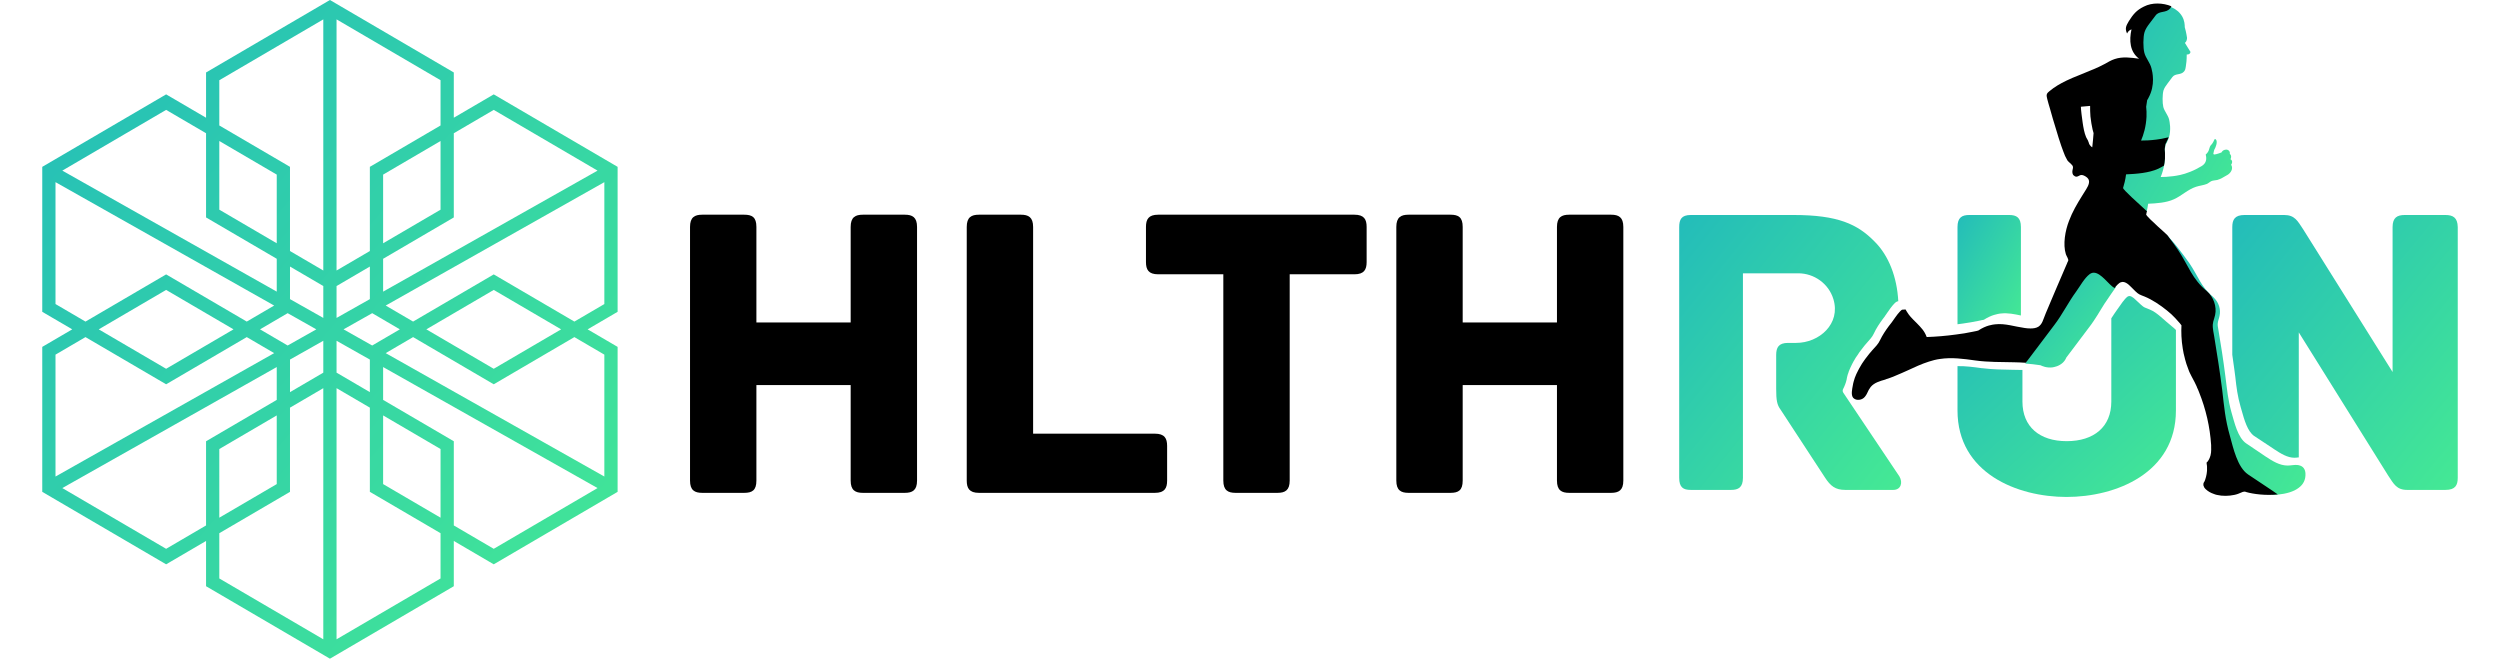 <svg width="223" height="59" viewBox="0 0 577 158" fill="none" xmlns="http://www.w3.org/2000/svg">
<path fill-rule="evenodd" clip-rule="evenodd" d="M68.719 0L98.309 17.313L98.308 28.123L107.848 22.543L137.438 39.857V74.483L130.274 78.672L137.438 82.862V117.489L107.848 134.802L98.308 129.219L98.309 140.032L68.719 157.345L39.129 140.032L39.128 129.219L29.59 134.802L0 117.489V82.862L7.162 78.672L0 74.483V39.857L29.59 22.543L39.128 28.123L39.129 17.313L68.719 0ZM67.133 92.725L59.179 97.378L59.179 117.489L42.293 127.368L42.294 138.18L67.133 152.713V92.725ZM70.3 152.713V92.722L78.257 97.377L78.257 117.488L95.141 127.367L95.142 138.18L70.3 152.713ZM56.013 87.678L4.791 116.586L29.59 131.097L39.128 125.515L39.129 105.405L56.013 95.525V87.678ZM81.424 95.525V87.678L132.645 116.586L107.848 131.097L98.308 125.515L98.309 105.405L81.424 95.525ZM56.012 99.232L42.294 107.259L42.293 123.664L56.014 115.637L56.012 99.232ZM81.424 115.637L81.424 99.232L95.143 107.259L95.141 123.662L81.424 115.637ZM48.853 80.524L29.59 91.797L10.326 80.524L3.166 84.713L3.165 113.832L55.398 84.353L48.853 80.524ZM107.847 91.797L127.109 80.524L134.271 84.713L134.269 113.83L82.038 84.353L88.583 80.524L107.847 91.797ZM67.134 81.402L59.18 85.891V93.674L67.134 89.019V81.402ZM70.3 89.016V81.402L78.257 85.893V93.672L70.3 89.016ZM29.59 69.254L13.491 78.673L29.59 88.092L45.688 78.671L29.59 69.254ZM91.748 78.671L107.848 69.254L123.943 78.673L107.848 88.092L91.748 78.671ZM78.817 74.808L71.972 78.672L78.815 82.534L85.417 78.672L78.817 74.808ZM52.02 78.672L58.62 74.808L65.465 78.672L58.622 82.534L52.02 78.672ZM3.165 43.512L3.166 72.63L10.326 76.82L29.59 65.547L48.853 76.817L55.396 72.989L3.165 43.512ZM82.041 72.989L134.27 43.512L134.271 72.63L127.11 76.817L107.848 65.548L88.584 76.817L82.041 72.989ZM78.257 63.672L70.3 68.327V75.943L78.257 71.453V63.672ZM59.18 71.453V63.672L67.134 68.325V75.941L59.18 71.453ZM107.848 26.248L98.308 31.827L98.309 51.94L81.424 61.819V69.666L132.643 40.758L107.848 26.248ZM4.791 40.758L29.59 26.248L39.128 31.827L39.128 51.94L56.013 61.817V69.663L4.791 40.758ZM67.133 4.629L42.295 19.163L42.293 29.972L59.179 39.854L59.179 59.964L67.133 64.617V4.629ZM70.3 64.617V4.627L95.142 19.163L95.141 29.972L78.257 39.853L78.257 59.962L70.3 64.617ZM42.293 33.682L42.295 50.088L56.012 58.114L56.014 41.71L42.293 33.682ZM81.424 41.71L95.141 33.682L95.142 50.088L81.424 58.114L81.424 41.71Z" fill="url(#paint0_linear_98_38)"/>
<path d="M206.036 51.285H196.039C194.221 51.285 193.11 51.891 193.11 54.213V77.035H170.591V54.213C170.591 51.891 169.582 51.285 167.663 51.285H157.666C155.848 51.285 154.737 51.891 154.737 54.213V114.802C154.737 117.125 155.848 117.731 157.666 117.731H167.663C169.582 117.731 170.591 117.125 170.591 114.802V91.98H193.11V114.802C193.11 117.125 194.221 117.731 196.039 117.731H206.036C207.854 117.731 208.965 117.125 208.965 114.802V54.213C208.965 51.891 207.854 51.285 206.036 51.285Z" fill="black"/>
<path d="M265.774 103.593H236.691V54.213C236.691 51.891 235.58 51.285 233.763 51.285H223.765C221.948 51.285 220.837 51.891 220.837 54.213V114.802C220.837 116.62 221.443 117.731 223.765 117.731H265.774C268.096 117.731 268.702 116.62 268.702 114.802V106.522C268.702 104.704 268.096 103.593 265.774 103.593Z" fill="black"/>
<path d="M313.433 51.285H266.577C264.254 51.285 263.649 52.395 263.649 54.213V62.595C263.649 64.412 264.254 65.523 266.577 65.523H282.128V114.802C282.128 117.125 283.239 117.731 285.057 117.731H295.054C296.872 117.731 297.982 117.125 297.982 114.802V65.523H313.433C315.755 65.523 316.361 64.412 316.361 62.595V54.213C316.361 52.395 315.755 51.285 313.433 51.285Z" fill="black"/>
<path d="M374.751 51.285H364.753C362.936 51.285 361.825 51.891 361.825 54.213V77.035H339.306V54.213C339.306 51.891 338.296 51.285 336.378 51.285H326.38C324.563 51.285 323.452 51.891 323.452 54.213V114.802C323.452 117.125 324.563 117.731 326.38 117.731H336.378C338.296 117.731 339.306 117.125 339.306 114.802V91.98H361.825V114.802C361.825 117.125 362.936 117.731 364.753 117.731H374.751C376.568 117.731 377.679 117.125 377.679 114.802V54.213C377.679 51.891 376.568 51.285 374.751 51.285Z" fill="black"/>
<path d="M508.739 77.98C506.859 76.499 505.174 74.632 503.529 73.987L503.451 73.948C503.059 73.797 502.667 73.645 502.237 73.455C501.884 73.303 501.532 72.961 501.218 72.695C501.218 72.695 500.317 71.86 500.239 71.784C499.377 70.911 498.79 70.607 498.359 70.759H498.32C498.124 70.797 497.615 71.252 497.145 71.898L496.949 72.126C496.753 72.392 496.557 72.695 496.361 72.961C496.126 73.303 495.891 73.645 495.656 73.948C495.186 74.594 494.716 75.316 494.246 76.037V95.928C494.246 101.965 490.094 105.383 483.592 105.383C477.09 105.383 473.016 101.927 473.016 95.928V88.371C472.938 88.371 472.82 88.371 472.742 88.371C472.037 88.371 471.332 88.333 470.588 88.333C468.159 88.295 465.887 88.257 463.419 87.954H463.341C461.422 87.688 459.463 87.422 457.505 87.46V98.054C457.505 113.053 471.802 118.711 483.553 118.711C495.304 118.711 509.679 113.053 509.679 98.054V78.816C509.444 78.55 509.091 78.284 508.739 77.98Z" fill="url(#paint1_linear_98_38)"/>
<path d="M458.694 77.299C460.036 77.102 461.34 76.904 462.605 76.628C462.797 76.588 462.95 76.549 463.142 76.509C463.295 76.47 463.449 76.43 463.602 76.43C463.641 76.43 463.679 76.43 463.717 76.391C463.756 76.391 463.756 76.391 463.794 76.391C465.635 75.206 467.053 75.009 467.744 74.89H467.859C469.546 74.693 471.118 75.048 472.652 75.364V54.24C472.652 51.95 471.578 51.357 469.853 51.357H460.304C458.579 51.357 457.505 51.95 457.505 54.24V77.457C457.85 77.417 458.272 77.338 458.694 77.299Z" fill="url(#paint2_linear_98_38)"/>
<path d="M574.039 51.357H564.356C562.555 51.357 561.435 51.952 561.435 54.249V88.866L540.068 54.764C538.747 52.783 538.067 51.357 535.546 51.357H526.063C523.743 51.357 523.143 52.466 523.143 54.249V84.747C523.303 85.975 523.503 87.203 523.663 88.47C523.743 89.024 523.783 89.539 523.863 90.015C524.143 92.549 524.383 94.57 525.143 97.223C525.223 97.501 525.303 97.778 525.383 98.055C525.983 100.194 526.784 103.085 528.384 104.155C529.425 104.828 530.465 105.501 531.505 106.214C532.025 106.571 532.546 106.927 533.106 107.284C534.786 108.393 536.347 109.343 537.987 109.343C538.307 109.343 538.587 109.304 538.948 109.264C538.988 109.264 538.988 109.264 539.028 109.264V79.4L560.394 113.621C561.715 115.601 562.395 117.027 564.916 117.027H574.079C576.399 117.027 577 115.918 577 114.136V54.249C576.96 51.952 575.839 51.357 574.039 51.357Z" fill="url(#paint3_linear_98_38)"/>
<path d="M430.227 93.815C430.033 93.537 430.033 93.18 430.188 92.902C430.498 92.346 430.885 91.315 430.963 90.878L431.002 90.759C431.04 90.442 431.118 90.124 431.195 89.807C431.273 89.49 431.35 89.251 431.467 88.974L431.505 88.815C431.738 88.22 432.009 87.585 432.319 86.99C432.512 86.593 432.745 86.196 432.939 85.879C433.093 85.601 433.248 85.323 433.442 85.085L433.636 84.807C433.752 84.649 433.829 84.49 433.946 84.331C434.023 84.252 434.062 84.172 434.101 84.093C435.03 82.823 435.689 82.069 436.192 81.514C436.425 81.276 436.618 81.038 436.773 80.839C437.122 80.403 437.277 80.165 437.471 79.768C438.129 78.34 438.943 77.189 439.601 76.276C439.679 76.157 439.795 76.038 439.872 75.919C440.027 75.76 440.144 75.562 440.26 75.364L440.298 75.324C440.376 75.205 440.57 74.967 440.763 74.649C441.228 73.975 441.809 73.141 442.313 72.626C442.7 72.189 443.01 71.991 443.359 71.951C443.049 66.158 441.073 61.079 437.742 57.746C433.636 53.54 428.949 51.357 418.335 51.357H393.776C391.529 51.357 391.025 52.468 391.025 54.254V114.131C391.025 116.432 391.994 117.027 393.776 117.027H403.421C405.164 117.027 406.249 116.432 406.249 114.131V65.285H419.458C423.254 65.285 426.741 67.745 427.864 71.475C429.646 77.347 424.494 81.911 418.955 81.911H417.018C414.771 81.911 414.19 83.022 414.19 84.807V92.823C414.19 95.64 414.384 96.711 415.275 97.902L425.811 114.011C427.167 116.114 428.329 117.027 430.692 117.027H442.158C444.017 117.027 444.482 115.242 443.63 113.813L430.227 93.815Z" fill="url(#paint4_linear_98_38)"/>
<path d="M525.695 116.017C527.349 116.49 531.288 118.421 534.084 118.145C535.975 117.948 537.787 117.475 539.008 116.529C540.071 115.741 540.702 114.637 540.623 113.101C540.584 112.155 540.111 111.327 539.008 111.13C538.969 111.13 538.89 111.091 538.85 111.091C538.023 110.972 537.157 111.209 536.369 111.209C534.439 111.209 532.706 110.106 531.091 109.042C529.555 108.017 528.019 106.953 526.482 105.928C524.434 104.549 523.646 100.845 522.977 98.599C522.071 95.367 521.913 93.082 521.48 89.771C521.007 86.028 520.417 82.284 519.786 78.54C519.708 78.107 519.629 77.713 519.668 77.279C519.708 76.648 519.983 76.097 520.101 75.466C520.456 73.929 519.905 72.235 518.762 71.132C518.683 71.053 518.605 70.974 518.526 70.895C515.651 68.531 514.981 65.93 512.933 62.935C512.066 61.674 511.121 60.452 510.176 59.23C509.545 58.442 508.876 57.615 508.167 56.866C508.049 56.708 507.891 56.551 507.733 56.354C507.655 56.314 507.615 56.235 507.497 56.117L504.661 66.481L515.808 75.545L517.974 87.091L519.274 103.722L525.498 115.938H525.695V116.017Z" fill="url(#paint5_linear_98_38)"/>
<path d="M483.903 62.421L481.106 73.77L473.701 86.853H473.819C474.883 86.932 476.025 87.05 477.325 87.247C477.719 87.444 478.782 87.917 480.161 87.76C480.594 87.681 481.736 87.523 482.721 86.578C483.154 86.144 483.391 85.71 483.509 85.395C485.478 82.794 487.448 80.154 489.417 77.553C489.654 77.238 489.85 76.962 490.047 76.647C491.229 74.913 492.293 72.903 493.553 71.169C493.986 70.539 494.498 69.751 495.05 69.002C495.168 68.883 495.247 68.765 495.326 68.647L491.938 63.209L483.903 62.421Z" fill="url(#paint6_linear_98_38)"/>
<path d="M500.88 50.954C500.88 50.875 502.692 50.638 502.692 50.559C502.81 50.047 502.968 49.377 503.046 48.668C505.016 48.589 507.379 48.431 509.191 47.604C511.042 46.776 512.539 45.239 514.508 44.609C515.375 44.333 516.281 44.254 517.069 43.939C517.423 43.781 517.699 43.506 518.053 43.309C518.526 43.072 519.038 43.111 519.55 42.993C520.299 42.796 521.205 42.245 521.874 41.85C522.583 41.496 523.253 40.629 523.056 39.801C523.016 39.604 522.938 39.486 522.859 39.368C523.095 39.053 523.174 38.658 523.056 38.383C522.938 38.186 522.78 38.067 522.701 38.028C522.741 37.989 522.977 37.555 522.819 37.122C522.741 36.925 522.623 36.806 522.544 36.767C522.623 36.452 522.504 36.097 522.229 35.9C521.914 35.663 521.52 35.742 521.362 35.782C520.85 35.9 520.614 36.294 520.574 36.412C520.062 36.609 519.668 36.727 519.393 36.806C518.959 36.925 518.762 36.925 518.684 36.846C518.605 36.767 518.605 36.649 518.684 36.412C518.762 35.861 518.959 35.506 518.999 35.467C519.078 35.348 519.708 33.969 519.274 33.378C519.235 33.338 519.156 33.22 519.038 33.22C518.802 33.22 518.802 33.693 518.369 34.284C518.172 34.599 518.132 34.521 517.935 34.797C517.699 35.191 517.699 35.467 517.541 35.861C517.463 36.136 517.226 36.531 516.793 36.925C517.108 38.067 516.872 39.053 515.808 39.683C514.942 40.195 514.036 40.668 513.13 41.023C511.318 41.772 509.861 41.969 508.994 42.087C507.812 42.245 506.788 42.284 506.04 42.284C506.946 40.038 507.182 38.146 507.025 35.821C507.064 35.388 507.143 34.994 507.182 34.56C507.261 34.442 507.379 34.324 507.458 34.127C507.576 33.89 507.694 33.654 507.773 33.457C507.852 33.299 507.891 33.141 507.97 32.984C508.6 30.935 508.167 29.082 508.049 28.531C507.773 27.467 506.946 26.6 506.67 25.575C506.434 24.629 506.434 22.58 506.71 21.595C506.906 21.004 507.261 20.492 507.655 19.979C508.049 19.467 508.443 18.915 508.837 18.403C509.546 17.457 510.845 18.009 511.633 17.063C511.909 16.709 511.988 16.354 512.027 15.999C512.145 15.329 512.263 14.344 512.263 13.004C512.303 13.004 512.736 13.083 513.012 12.768C513.13 12.61 513.13 12.452 513.169 12.413C512.736 11.704 512.263 10.994 511.83 10.246C511.988 10.127 512.185 9.891 512.263 9.536C512.381 9.182 512.342 8.866 512.185 8.157C512.106 7.724 511.988 7.172 511.791 6.502C511.791 5.95 511.751 4.926 511.16 3.901C510.53 2.837 509.585 2.167 508.64 1.734C507.891 1.418 507.143 1.261 506.552 1.182L500.565 5.556L501.786 14.462L499.777 29.752L493.79 39.565L494.223 49.614L500.88 50.954Z" fill="url(#paint7_linear_98_38)"/>
<path d="M532.706 117.197C530.776 115.897 528.845 114.596 526.915 113.335C524.355 111.601 523.37 106.991 522.583 104.153C521.44 100.134 521.204 97.257 520.731 93.119C520.18 88.824 519.51 84.528 518.801 80.233C518.723 79.878 518.683 79.484 518.604 79.129C518.526 78.578 518.447 78.065 518.486 77.514C518.526 77.041 518.644 76.568 518.801 76.134C518.88 75.859 518.959 75.583 519.038 75.267C519.274 74.204 519.156 73.139 518.801 72.115C518.447 71.13 517.856 70.223 517.068 69.553C513.523 66.637 512.696 63.485 510.254 59.82C510.215 59.741 510.136 59.662 510.097 59.583C509.466 58.638 508.797 57.731 508.127 56.864C507.93 56.628 507.773 56.352 507.576 56.115C507.142 55.682 506.276 54.933 505.409 54.145C505.134 53.909 504.858 53.633 504.621 53.396C504.582 53.357 504.543 53.278 504.503 53.278C503.873 52.726 503.322 52.175 502.967 51.781C502.77 51.584 502.652 51.426 502.613 51.308C502.573 51.229 502.534 51.229 502.573 51.19C502.652 51.032 502.652 50.874 502.691 50.677C502.731 50.598 502.731 50.559 502.77 50.48C500.88 48.746 496.941 45.239 497.059 44.884C497.295 44.096 497.61 42.993 497.768 41.653C500.249 41.535 503.164 41.338 505.449 40.313C505.921 40.077 506.394 39.84 506.827 39.564V39.525C506.867 39.328 506.906 39.091 506.945 38.894C506.985 38.579 507.024 38.224 507.064 37.87C507.064 37.791 507.064 37.752 507.064 37.712C507.064 37.633 507.064 37.594 507.064 37.554C507.103 36.845 507.064 36.215 506.985 35.623C507.064 35.19 507.103 34.796 507.182 34.362C507.261 34.244 507.379 34.126 507.418 33.929C507.536 33.693 507.654 33.456 507.733 33.259C507.812 33.101 507.851 32.944 507.93 32.786C506.709 33.101 505.724 33.259 505.055 33.338C503.597 33.535 502.337 33.574 501.352 33.574C501.943 32.195 502.534 30.264 502.652 27.9C502.691 27.033 502.652 26.205 502.573 25.496C502.652 24.983 502.731 24.432 502.81 23.919C502.928 23.722 503.046 23.565 503.125 23.368C504.818 20.294 504.07 17.181 503.834 16.314C503.519 14.974 502.455 13.87 502.14 12.61C501.825 11.427 501.825 8.826 502.179 7.684C502.416 6.935 502.849 6.304 503.322 5.674C503.834 5.004 504.306 4.373 504.818 3.703C505.724 2.482 507.3 3.191 508.285 2.009C508.403 1.851 508.521 1.694 508.6 1.497C506.591 0.669 503.991 0.551 502.022 1.575C500.249 2.442 499.462 3.428 498.437 5.043C497.768 6.186 497.453 6.777 498.004 7.999C498.319 7.368 498.674 7.171 499.068 7.014C498.477 9.693 498.674 12.373 500.88 14.028C498.95 13.752 496.901 13.476 495.05 14.107C494.184 14.383 493.435 14.856 492.647 15.289C492.253 15.526 490.639 16.314 489.299 16.826C488.551 17.141 487.763 17.457 487.015 17.772C483.982 18.954 482.643 19.663 481.382 20.412C480.713 20.806 480.082 21.279 479.452 21.791C479.216 21.988 478.979 22.186 478.861 22.461C478.783 22.658 478.783 22.855 478.822 23.092C478.861 23.289 478.901 23.486 478.94 23.644C479.137 24.432 479.373 25.22 479.61 26.008C479.846 26.796 480.043 27.584 480.279 28.372C480.555 29.279 480.831 30.185 481.106 31.092C481.461 32.313 481.855 33.574 482.288 34.835C482.446 35.269 482.603 35.702 482.761 36.136C482.879 36.49 483.037 36.885 483.194 37.239C483.352 37.594 483.549 37.949 483.746 38.303C483.824 38.421 483.942 38.54 484.061 38.658C484.258 38.855 484.494 39.013 484.691 39.249C484.77 39.328 484.809 39.367 484.848 39.407C484.927 39.485 485.006 39.604 485.045 39.722C485.045 39.801 485.085 39.84 485.085 39.88C485.124 40.155 485.006 40.431 484.967 40.707C484.927 40.904 484.927 41.141 484.967 41.377C485.006 41.495 485.045 41.613 485.085 41.692C485.124 41.771 485.164 41.85 485.242 41.889C485.439 42.086 485.676 42.205 485.912 42.205C486.266 42.205 486.621 41.889 486.975 41.81C487.369 41.732 487.96 42.008 488.393 42.362C488.472 42.402 488.512 42.48 488.59 42.559C488.708 42.677 488.787 42.796 488.827 42.914C488.866 42.953 488.866 42.953 488.866 42.993C489.181 43.899 488.315 45.081 487.881 45.791C487.684 46.106 487.487 46.421 487.291 46.736C486.109 48.628 484.927 50.638 484.139 52.766C483.233 55.091 482.643 58.362 483.391 60.726C483.509 61.12 484.1 61.948 483.942 62.302C483.746 62.736 483.588 63.13 483.391 63.563C482.564 65.534 481.776 67.347 481.106 68.883C480.791 69.672 478.743 74.4 478.586 74.834C477.916 76.45 477.798 77.356 476.853 78.026C476.301 78.381 475.592 78.46 474.962 78.46C474.45 78.46 473.977 78.42 473.504 78.341C471.181 78.026 468.896 77.198 466.493 77.474C465.902 77.553 464.406 77.671 462.436 78.972C462.318 78.972 462.239 79.011 462.121 79.051C461.806 79.129 461.491 79.169 461.136 79.248C459.837 79.523 458.458 79.76 457.079 79.918C454.795 80.233 452.432 80.43 450.147 80.509C449.596 79.011 448.808 78.262 447.744 77.159C447.232 76.647 446.76 76.213 446.287 75.662C446.011 75.346 445.736 74.992 445.499 74.597C445.42 74.479 445.381 74.4 445.302 74.282C445.223 74.164 445.184 74.046 445.105 73.928C444.869 73.928 444.633 73.967 444.357 73.967C444.199 73.967 444.002 74.164 443.766 74.4C443.057 75.11 442.112 76.607 441.797 77.001C441.56 77.317 441.324 77.593 441.088 77.908C440.3 78.972 439.591 80.036 439 81.257C438.764 81.73 438.606 82.006 438.212 82.479C437.621 83.188 436.834 83.898 435.494 85.71C435.337 85.907 435.179 86.144 435.022 86.38C434.785 86.735 434.549 87.05 434.352 87.444C434.155 87.799 433.919 88.154 433.761 88.508C433.446 89.06 433.21 89.651 432.974 90.242C432.855 90.558 432.777 90.833 432.698 91.149C432.619 91.464 432.54 91.74 432.501 92.055C432.343 92.922 432.028 94.262 432.54 94.971C433.092 95.641 434.116 95.641 434.825 95.247C435.258 95.011 435.534 94.617 435.81 94.144C436.4 92.962 436.243 93.159 436.755 92.449C437.582 91.425 438.961 91.031 440.221 90.676C440.3 90.676 440.339 90.636 440.379 90.597C440.733 90.518 441.088 90.361 441.442 90.242C441.915 90.085 442.387 89.888 442.821 89.691C443.727 89.336 444.633 88.903 445.539 88.508C447.232 87.72 448.926 86.932 450.659 86.38C451.329 86.144 452.589 85.829 453.298 85.75C456.095 85.316 458.97 85.71 461.767 86.105C464.918 86.538 467.911 86.459 471.062 86.538C471.456 86.538 471.85 86.577 472.362 86.577C472.795 86.577 473.701 86.656 473.82 86.656C476.104 83.661 478.389 80.627 480.634 77.632C482.485 75.228 483.982 72.194 485.833 69.672C486.778 68.371 487.803 66.44 489.063 65.494C489.378 65.258 489.733 65.14 490.048 65.14C491.82 65.14 493.632 68.056 495.011 68.805C495.326 68.411 496.035 67.544 496.547 67.425C497.374 67.11 498.241 67.78 499.028 68.608C499.068 68.647 500.013 69.593 500.013 69.593C500.328 69.908 500.643 70.144 500.919 70.302C501.313 70.499 501.707 70.657 502.14 70.814C504.07 71.603 505.921 72.864 507.536 74.164C508.285 74.755 508.915 75.346 509.506 75.977C509.742 76.213 509.978 76.489 510.175 76.725C510.49 77.041 510.766 77.395 511.002 77.711C510.924 79.248 510.963 81.179 511.318 83.307C511.436 84.055 511.593 84.844 511.83 85.671V85.71C511.948 86.105 512.066 86.538 512.184 86.932C512.342 87.366 512.499 87.799 512.657 88.233C512.696 88.39 512.775 88.508 512.814 88.666C512.893 88.784 512.932 88.903 512.972 89.021C513.129 89.375 513.287 89.651 513.405 89.888C513.523 90.124 513.641 90.321 513.76 90.558C513.996 90.991 514.272 91.503 514.626 92.291C514.666 92.37 514.705 92.489 514.744 92.607C514.902 92.922 515.059 93.277 515.217 93.71C516.832 97.73 517.817 101.986 518.092 106.321V106.557C518.092 106.636 518.092 106.715 518.092 106.794C518.132 107.7 518.092 108.606 517.738 109.394C517.62 109.67 517.502 109.907 517.305 110.183C517.265 110.222 517.226 110.301 517.147 110.34C517.108 110.419 517.068 110.458 516.99 110.537L517.029 110.774V110.852C517.068 111.05 517.108 111.247 517.108 111.483V112.468C517.029 113.532 516.753 114.399 516.517 114.99C516.517 114.99 516.517 115.03 516.477 115.03C516.438 115.108 516.359 115.187 516.32 115.306C516.241 115.424 516.241 115.581 516.241 115.739V115.778C516.241 115.857 516.241 115.975 516.281 116.054C516.32 116.173 516.359 116.251 516.399 116.33C516.438 116.37 516.438 116.448 516.477 116.488C516.517 116.567 516.556 116.606 516.635 116.685C516.714 116.803 516.832 116.882 516.871 116.921C517.383 117.394 518.014 117.749 518.723 117.985C518.959 118.103 519.195 118.143 519.471 118.222C520.81 118.537 522.307 118.498 523.607 118.222C524.237 118.103 524.828 117.867 525.34 117.631C525.537 117.552 525.773 117.434 526.01 117.434C526.206 117.434 526.364 117.473 526.522 117.552C528.176 118.025 531.209 118.419 534.005 118.103C533.612 117.828 533.178 117.512 532.706 117.197ZM489.693 35.19C489.575 35.072 489.457 34.993 489.378 34.953C489.142 34.717 489.024 34.52 488.945 34.362C488.945 34.323 488.905 34.244 488.866 34.087C488.669 33.456 488.708 33.693 488.236 32.786C487.803 31.801 487.566 30.422 487.409 29.358C487.251 28.333 486.975 26.126 486.975 25.496C487.724 25.417 488.433 25.378 489.181 25.299C489.181 26.047 489.181 26.914 489.26 27.821C489.378 28.964 489.575 30.028 489.772 30.934C489.851 31.249 489.93 31.564 490.008 31.801C489.93 32.944 489.811 34.087 489.693 35.19Z" fill="black"/>
<defs>
<linearGradient id="paint0_linear_98_38" x1="-68.719" y1="78.672" x2="87.197" y2="214.863" gradientUnits="userSpaceOnUse">
<stop stop-color="#23BCBA"/>
<stop offset="1" stop-color="#45E994"/>
</linearGradient>
<linearGradient id="paint1_linear_98_38" x1="431.418" y1="94.716" x2="479.24" y2="146.708" gradientUnits="userSpaceOnUse">
<stop stop-color="#23BCBA"/>
<stop offset="1" stop-color="#45E994"/>
</linearGradient>
<linearGradient id="paint2_linear_98_38" x1="449.931" y1="64.407" x2="472.593" y2="77.559" gradientUnits="userSpaceOnUse">
<stop stop-color="#23BCBA"/>
<stop offset="1" stop-color="#45E994"/>
</linearGradient>
<linearGradient id="paint3_linear_98_38" x1="496.214" y1="84.192" x2="560.613" y2="137.007" gradientUnits="userSpaceOnUse">
<stop stop-color="#23BCBA"/>
<stop offset="1" stop-color="#45E994"/>
</linearGradient>
<linearGradient id="paint4_linear_98_38" x1="364.518" y1="84.192" x2="428.711" y2="136.016" gradientUnits="userSpaceOnUse">
<stop stop-color="#23BCBA"/>
<stop offset="1" stop-color="#45E994"/>
</linearGradient>
<linearGradient id="paint5_linear_98_38" x1="486.677" y1="87.144" x2="540.523" y2="118.355" gradientUnits="userSpaceOnUse">
<stop stop-color="#23BCBA"/>
<stop offset="1" stop-color="#45E994"/>
</linearGradient>
<linearGradient id="paint6_linear_98_38" x1="462.889" y1="75.106" x2="487.939" y2="96.457" gradientUnits="userSpaceOnUse">
<stop stop-color="#23BCBA"/>
<stop offset="1" stop-color="#45E994"/>
</linearGradient>
<linearGradient id="paint7_linear_98_38" x1="479.13" y1="26.068" x2="522.663" y2="51.713" gradientUnits="userSpaceOnUse">
<stop stop-color="#23BCBA"/>
<stop offset="1" stop-color="#45E994"/>
</linearGradient>
</defs>
</svg>
